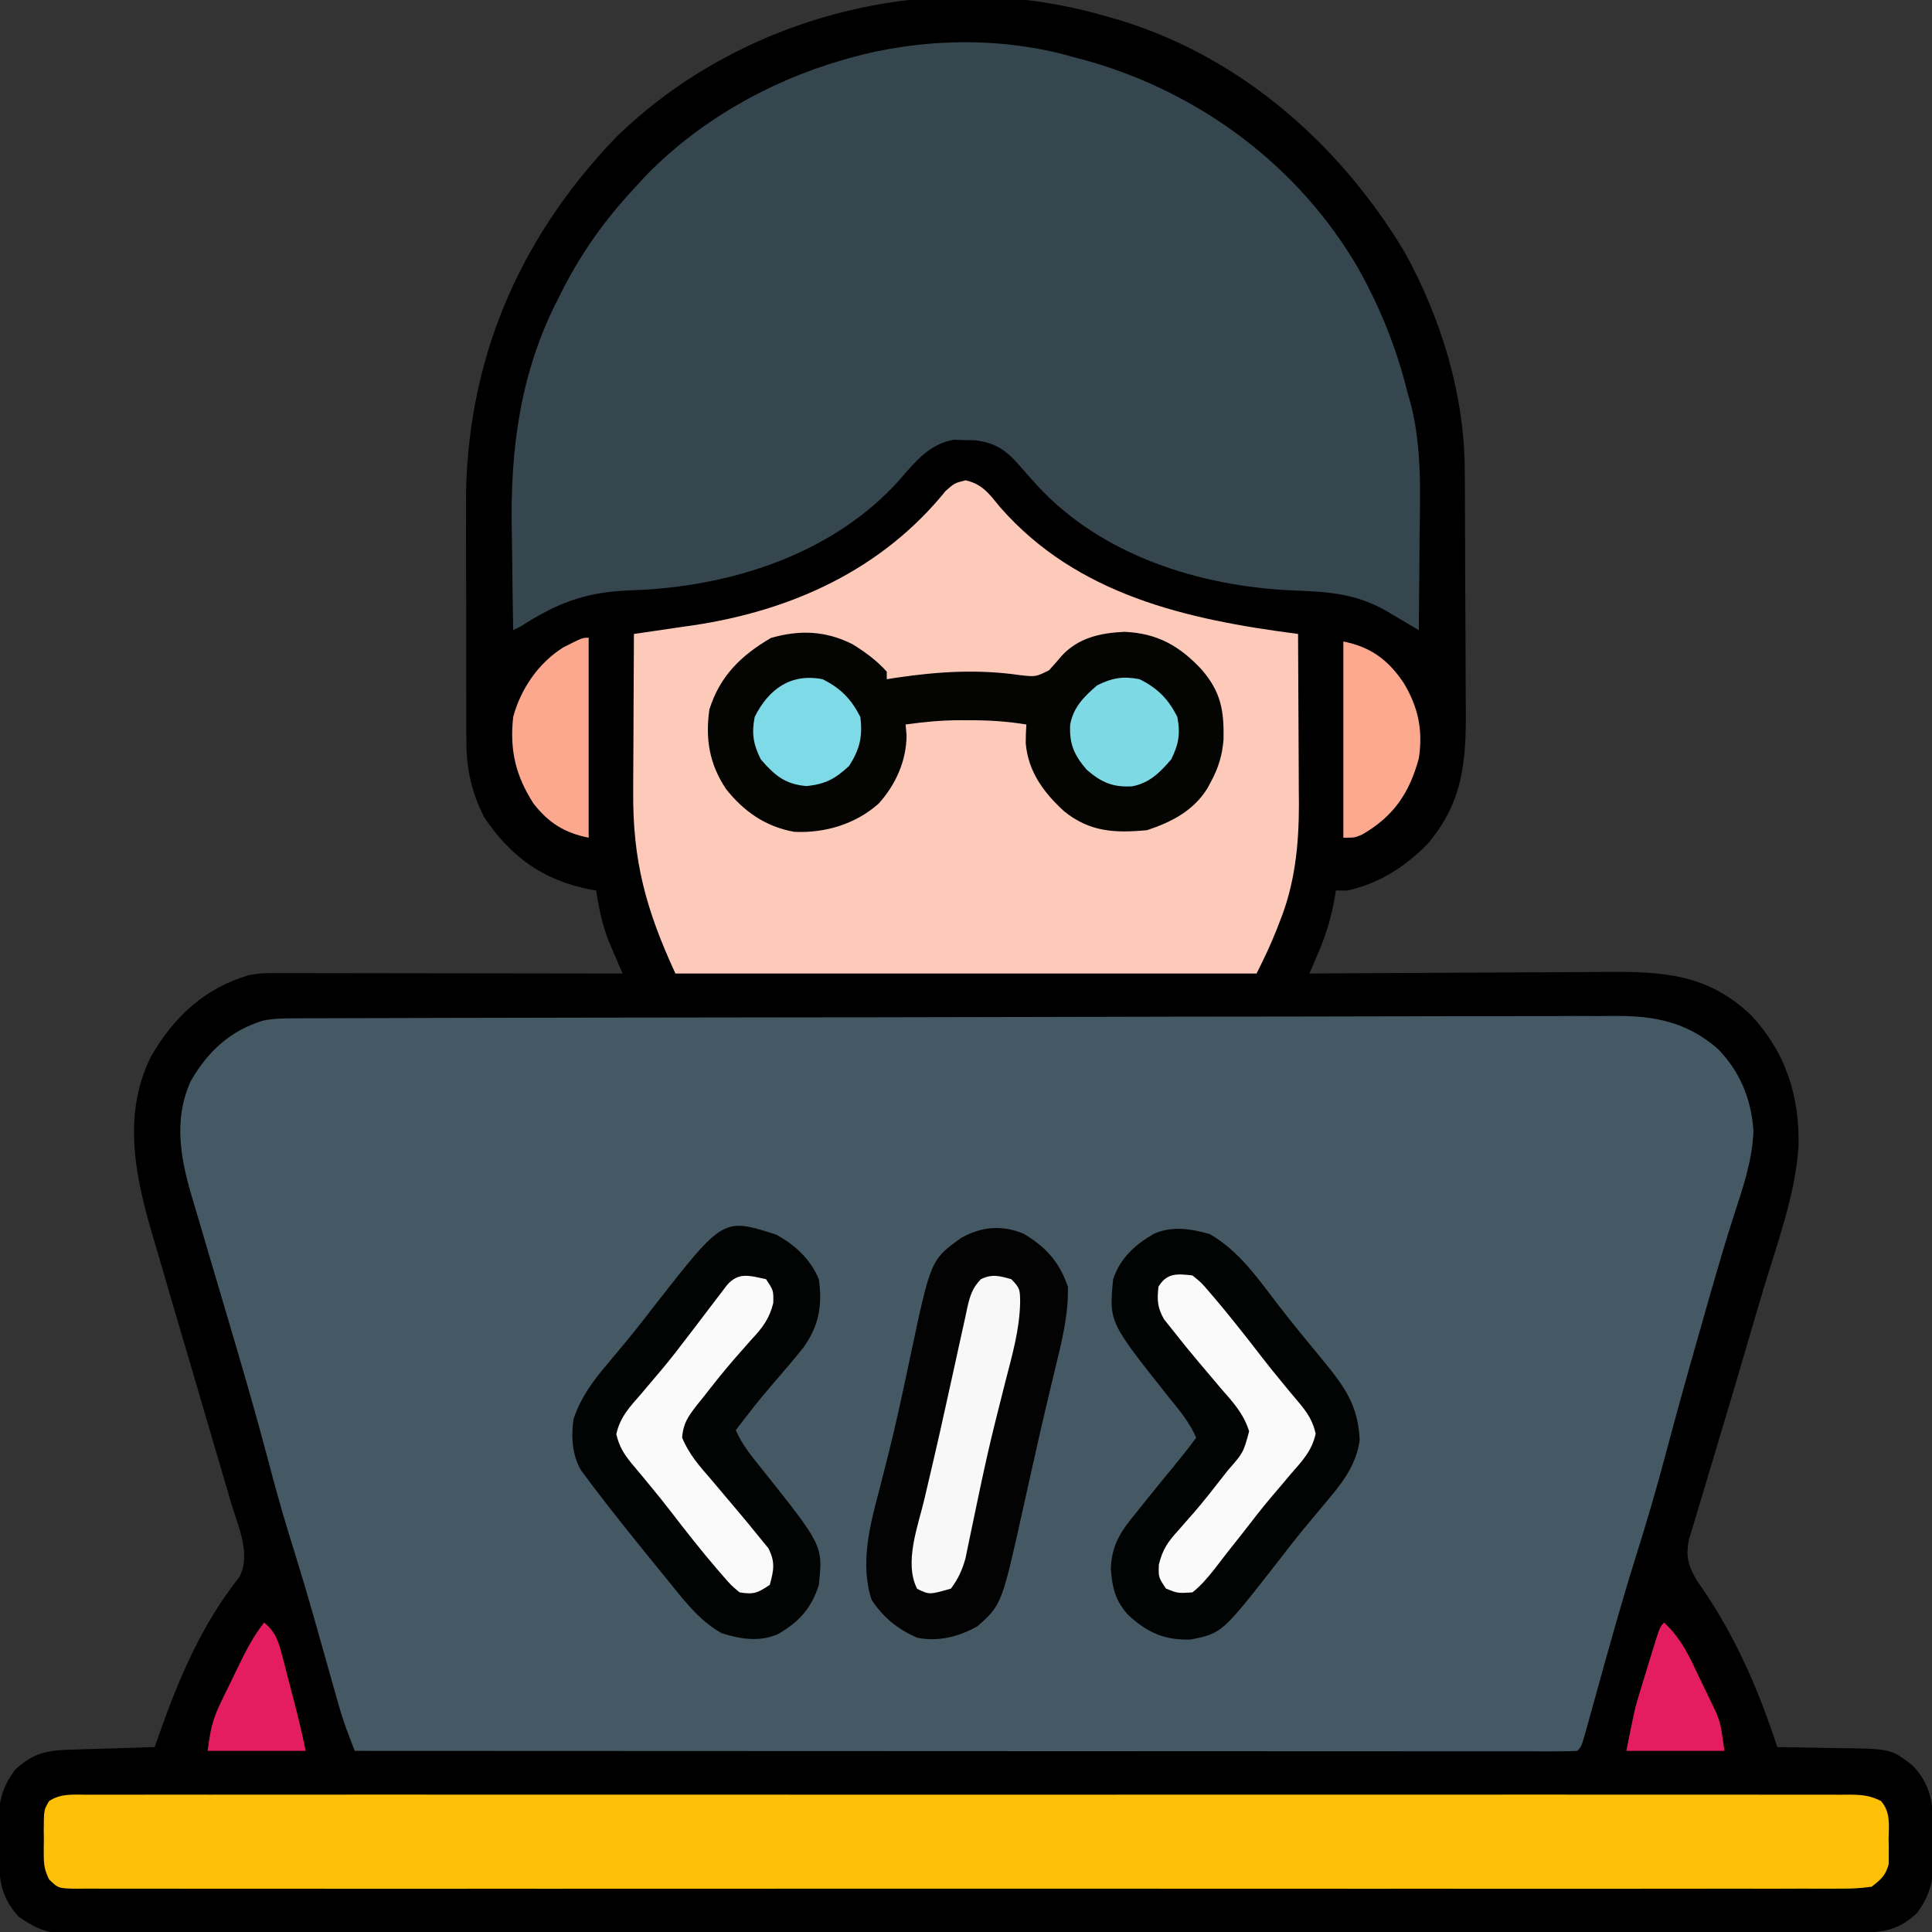<?xml version="1.0" encoding="UTF-8"?>
<svg version="1.1" xmlns="http://www.w3.org/2000/svg" width="512" height="512">
<rect width="100%" height="100%" fill="#333333" stroke="none"/>
<path d="M0 0 C1 0.273 1 0.273 2.021 0.551 C35.45 9.873 62.61 33.446 80.25 62.812 C89.976 80.511 96.108 100.524 96.177 120.79 C96.184 121.641 96.19 122.493 96.197 123.37 C96.217 126.169 96.228 128.967 96.238 131.766 C96.242 132.727 96.246 133.689 96.251 134.68 C96.271 139.77 96.286 144.859 96.295 149.949 C96.306 155.182 96.341 160.414 96.38 165.647 C96.407 169.693 96.415 173.739 96.418 177.785 C96.423 179.713 96.435 181.641 96.453 183.568 C96.581 197.605 95.783 208.605 86.27 219.707 C80.257 225.781 73.418 230.192 65 232 C64.01 232 63.02 232 62 232 C61.87 232.874 61.87 232.874 61.738 233.766 C60.852 238.938 59.489 243.529 57.418 248.359 C56.74 249.952 56.74 249.952 56.048 251.577 C55.702 252.377 55.356 253.176 55 254 C56.191 253.991 57.382 253.982 58.608 253.973 C69.863 253.892 81.117 253.832 92.372 253.793 C98.157 253.772 103.942 253.744 109.727 253.698 C115.316 253.655 120.905 253.631 126.495 253.62 C128.621 253.613 130.747 253.599 132.873 253.577 C148.153 253.427 160.386 253.891 172 265 C181.28 274.887 184.979 286.571 184.621 300.002 C183.695 312.868 178.947 325.589 175.253 337.878 C174.119 341.671 173.011 345.472 171.9 349.271 C168.629 360.444 165.328 371.607 161.965 382.752 C161.099 385.626 160.243 388.503 159.389 391.38 C158.985 392.73 158.578 394.078 158.166 395.425 C157.6 397.277 157.05 399.133 156.5 400.99 C156.185 402.034 155.87 403.079 155.545 404.155 C154.692 408.605 155.485 411.137 157.785 414.988 C158.54 416.099 159.299 417.207 160.062 418.312 C168.527 431.076 174.255 444.476 179 459 C180.263 459.014 180.263 459.014 181.551 459.028 C184.703 459.073 187.854 459.134 191.006 459.208 C192.364 459.236 193.723 459.257 195.082 459.271 C209.124 459.426 209.124 459.426 215 464 C220.705 470.155 220.241 475.755 220.312 483.75 C220.342 484.822 220.371 485.895 220.4 487 C220.453 493.598 219.967 497.657 216 503 C210.861 507.763 206.795 508.147 200.029 508.134 C198.791 508.138 198.791 508.138 197.528 508.141 C194.739 508.148 191.949 508.148 189.16 508.147 C187.149 508.15 185.139 508.154 183.128 508.158 C177.585 508.168 172.041 508.172 166.497 508.175 C160.526 508.179 154.554 508.188 148.583 508.197 C134.835 508.216 121.088 508.226 107.34 508.234 C100.548 508.239 93.757 508.244 86.965 508.249 C63.721 508.267 40.478 508.282 17.234 508.289 C15.775 508.29 14.316 508.29 12.856 508.291 C11.771 508.291 11.771 508.291 10.663 508.292 C6.996 508.293 3.329 508.294 -0.338 508.295 C-1.066 508.295 -1.793 508.296 -2.543 508.296 C-26.143 508.304 -49.743 508.327 -73.343 508.36 C-98.287 508.394 -123.231 508.414 -148.175 508.417 C-150.913 508.417 -153.65 508.418 -156.388 508.418 C-157.062 508.419 -157.736 508.419 -158.43 508.419 C-169.285 508.421 -180.139 508.437 -190.993 508.457 C-201.9 508.478 -212.808 508.483 -223.715 508.474 C-229.626 508.469 -235.536 508.471 -241.447 508.49 C-246.855 508.508 -252.263 508.507 -257.672 508.491 C-259.631 508.489 -261.59 508.493 -263.549 508.505 C-266.208 508.52 -268.866 508.511 -271.526 508.495 C-272.289 508.505 -273.053 508.515 -273.84 508.526 C-279.305 508.455 -282.477 507.088 -287 504 C-292.705 497.845 -292.241 492.245 -292.312 484.25 C-292.342 483.178 -292.371 482.105 -292.4 481 C-292.453 474.402 -291.967 470.343 -288 465 C-283.233 460.582 -279.746 459.879 -273.363 459.684 C-272.065 459.642 -270.766 459.6 -269.428 459.557 C-268.056 459.517 -266.684 459.477 -265.312 459.438 C-263.929 459.394 -262.546 459.351 -261.162 459.307 C-257.775 459.2 -254.388 459.098 -251 459 C-250.588 457.814 -250.175 456.628 -249.75 455.406 C-244.421 440.353 -238.535 426.557 -228.59 413.965 C-225.389 407.996 -228.838 400.662 -230.684 394.495 C-231.094 393.103 -231.094 393.103 -231.512 391.683 C-232.103 389.675 -232.696 387.668 -233.291 385.661 C-234.56 381.37 -235.812 377.074 -237.064 372.779 C-239.391 364.796 -241.725 356.815 -244.092 348.844 C-245.742 343.285 -247.367 337.719 -248.978 332.149 C-249.591 330.043 -250.214 327.939 -250.845 325.838 C-255.77 309.43 -260.039 292.221 -252 276 C-246.027 265.62 -237.821 257.884 -226.114 254.446 C-223.954 253.99 -222.042 253.877 -219.836 253.88 C-218.604 253.878 -218.604 253.878 -217.347 253.876 C-216.454 253.879 -215.561 253.883 -214.642 253.886 C-213.222 253.886 -213.222 253.886 -211.773 253.886 C-208.645 253.887 -205.518 253.895 -202.391 253.902 C-200.222 253.904 -198.053 253.906 -195.883 253.907 C-190.176 253.91 -184.468 253.92 -178.76 253.931 C-172.935 253.942 -167.11 253.946 -161.285 253.951 C-149.857 253.962 -138.428 253.979 -127 254 C-127.346 253.2 -127.691 252.401 -128.048 251.577 C-128.5 250.515 -128.952 249.453 -129.418 248.359 C-129.867 247.312 -130.316 246.265 -130.778 245.187 C-132.432 240.873 -133.324 236.558 -134 232 C-134.557 231.902 -135.114 231.804 -135.688 231.703 C-148.086 229.274 -156.622 223.072 -163.676 212.602 C-167.085 205.904 -168.448 199.599 -168.404 192.126 C-168.411 191.288 -168.418 190.451 -168.425 189.589 C-168.443 186.844 -168.439 184.1 -168.434 181.355 C-168.438 179.421 -168.443 177.486 -168.449 175.552 C-168.458 171.499 -168.456 167.447 -168.446 163.395 C-168.435 158.259 -168.455 153.124 -168.484 147.989 C-168.503 143.99 -168.502 139.991 -168.496 135.991 C-168.496 134.102 -168.502 132.212 -168.515 130.322 C-168.73 92.553 -155 59.786 -128.875 32.5 C-95.528 -0.102 -44.891 -12.78 0 0 Z " fill="#000000" transform="translate(292,4)"/>
<path d="M0 0 C1.286 -0.006 2.572 -0.011 3.897 -0.017 C5.327 -0.019 6.757 -0.02 8.187 -0.021 C9.704 -0.026 11.221 -0.031 12.738 -0.036 C16.913 -0.05 21.088 -0.058 25.263 -0.064 C28.843 -0.071 32.422 -0.081 36.002 -0.091 C47.796 -0.124 59.589 -0.146 71.383 -0.164 C74.455 -0.169 77.526 -0.174 80.597 -0.179 C99.671 -0.21 118.746 -0.236 137.82 -0.253 C142.238 -0.257 146.657 -0.261 151.075 -0.265 C152.722 -0.267 152.722 -0.267 154.403 -0.268 C172.187 -0.285 189.971 -0.326 207.755 -0.377 C226.017 -0.429 244.278 -0.458 262.539 -0.465 C272.791 -0.47 283.043 -0.485 293.295 -0.525 C302.027 -0.559 310.759 -0.573 319.491 -0.561 C323.944 -0.555 328.397 -0.559 332.85 -0.589 C336.933 -0.616 341.015 -0.616 345.098 -0.593 C346.569 -0.59 348.04 -0.597 349.511 -0.615 C360.108 -0.738 368.823 0.946 377.009 8.085 C382.923 14.117 385.893 21.449 386.466 29.827 C386.161 37.887 383.567 45.178 381.107 52.788 C378.106 62.111 375.458 71.534 372.779 80.952 C372.517 81.87 372.255 82.788 371.985 83.733 C368.907 94.512 365.893 105.302 363.029 116.14 C360.602 125.314 357.901 134.373 355.055 143.425 C351.226 155.708 347.806 168.107 344.371 180.506 C344.14 181.335 343.909 182.165 343.671 183.02 C343.233 184.594 342.797 186.169 342.365 187.744 C340.891 193.027 340.891 193.027 339.779 194.14 C338.053 194.237 336.324 194.264 334.595 194.263 C333.465 194.265 332.334 194.267 331.169 194.269 C329.912 194.266 328.654 194.263 327.358 194.26 C326.021 194.26 324.683 194.261 323.346 194.263 C319.654 194.265 315.962 194.261 312.271 194.256 C308.296 194.252 304.321 194.253 300.346 194.254 C293.454 194.254 286.562 194.251 279.669 194.246 C269.704 194.237 259.739 194.235 249.774 194.234 C233.608 194.231 217.441 194.225 201.275 194.215 C185.567 194.206 169.859 194.199 154.151 194.195 C153.184 194.194 152.216 194.194 151.219 194.194 C146.366 194.193 141.512 194.191 136.659 194.19 C96.365 194.18 56.072 194.162 15.779 194.14 C15.301 192.885 14.825 191.63 14.35 190.375 C14.085 189.676 13.82 188.977 13.547 188.257 C12.385 185.054 11.456 181.791 10.544 178.511 C10.345 177.808 10.147 177.105 9.942 176.38 C9.52 174.885 9.099 173.39 8.679 171.894 C7.573 167.953 6.456 164.015 5.337 160.077 C5.116 159.299 4.895 158.521 4.668 157.72 C3.182 152.507 1.643 147.313 0.037 142.136 C-0.275 141.127 -0.587 140.117 -0.909 139.077 C-1.152 138.294 -1.395 137.511 -1.645 136.705 C-3.693 130.033 -5.532 123.322 -7.307 116.573 C-9.878 106.913 -12.599 97.307 -15.431 87.721 C-16.063 85.581 -16.692 83.44 -17.321 81.298 C-19.891 72.553 -19.891 72.553 -22.488 63.815 C-23.574 60.184 -24.643 56.549 -25.703 52.91 C-26.101 51.55 -26.506 50.193 -26.917 48.837 C-30.219 37.924 -32.536 27.294 -27.612 16.527 C-23.035 8.671 -17.203 3.291 -8.494 0.608 C-5.624 0.017 -2.932 0.008 0 0 Z " fill="#445963" transform="translate(78.221,269.86)"/>
<path d="M0 0 C1.908 0.51 1.908 0.51 3.855 1.031 C33.908 9.458 60.133 28.928 75.917 56.06 C81.812 66.618 86.093 77.247 89 89 C89.269 89.936 89.538 90.872 89.814 91.836 C92.936 103.869 92.329 116.036 92.188 128.375 C92.172 130.672 92.159 132.969 92.146 135.266 C92.114 140.844 92.064 146.422 92 152 C91.187 151.516 90.373 151.033 89.535 150.535 C88.463 149.902 87.39 149.269 86.285 148.617 C84.694 147.675 84.694 147.675 83.071 146.714 C75.069 142.247 67.632 141.791 58.669 141.476 C33.996 140.403 7.97 132.246 -9.102 113.676 C-10.692 111.932 -12.265 110.181 -13.803 108.392 C-17.48 104.205 -20.177 102.353 -25.684 101.664 C-26.592 101.651 -27.501 101.638 -28.438 101.625 C-29.344 101.597 -30.25 101.568 -31.184 101.539 C-37.723 102.609 -41.638 107.559 -45.75 112.312 C-62.751 131.227 -88.606 139.905 -113.57 141.297 C-115.047 141.368 -116.523 141.435 -118 141.5 C-129.171 142.008 -136.648 144.993 -146 151 C-146.66 151.33 -147.32 151.66 -148 152 C-148.129 145.443 -148.215 138.886 -148.275 132.328 C-148.299 130.109 -148.333 127.889 -148.377 125.67 C-148.798 103.846 -146.125 83.546 -136 64 C-135.665 63.334 -135.33 62.668 -134.984 61.982 C-129.839 51.855 -123.726 43.306 -116 35 C-115.198 34.117 -114.396 33.234 -113.57 32.324 C-99.524 17.518 -80.54 6.648 -61 1 C-60.334 0.805 -59.668 0.611 -58.982 0.41 C-40.182 -4.874 -18.824 -5.384 0 0 Z " fill="#36464E" transform="translate(284,15)"/>
<path d="M0 0 C4.513 1.04 6.284 3.662 9.148 7.148 C29.559 30.414 58.587 36.901 88.086 40.711 C88.137 48.306 88.172 55.9 88.196 63.495 C88.206 66.074 88.219 68.653 88.237 71.232 C88.261 74.958 88.272 78.684 88.281 82.41 C88.292 83.546 88.302 84.682 88.313 85.852 C88.314 96.637 87.246 107.107 83.148 117.148 C82.77 118.13 82.77 118.13 82.385 119.131 C80.818 123.133 79.016 126.85 77.086 130.711 C26.266 130.711 -24.554 130.711 -76.914 130.711 C-84.7 113.841 -88.277 100.871 -88.109 82.41 C-88.105 80.607 -88.105 80.607 -88.101 78.767 C-88.09 74.977 -88.065 71.188 -88.039 67.398 C-88.029 64.808 -88.02 62.217 -88.012 59.627 C-87.99 53.322 -87.956 47.016 -87.914 40.711 C-86.82 40.554 -86.82 40.554 -85.703 40.394 C-82.336 39.908 -78.971 39.409 -75.605 38.91 C-74.458 38.746 -73.311 38.582 -72.129 38.413 C-45.957 34.497 -22.114 23.61 -5.301 2.801 C-2.914 0.711 -2.914 0.711 0 0 Z " fill="#FDCABA" transform="translate(255.914,127.289)"/>
<path d="M0 0 C1.222 -0.007 1.222 -0.007 2.468 -0.013 C5.22 -0.024 7.972 -0.014 10.725 -0.003 C12.708 -0.007 14.692 -0.012 16.676 -0.018 C22.146 -0.03 27.615 -0.024 33.085 -0.015 C38.977 -0.008 44.868 -0.018 50.76 -0.027 C61.641 -0.039 72.522 -0.038 83.403 -0.03 C93.455 -0.022 103.507 -0.02 113.558 -0.024 C114.558 -0.024 114.558 -0.024 115.577 -0.025 C118.28 -0.026 120.984 -0.027 123.687 -0.027 C149.064 -0.037 174.44 -0.028 199.817 -0.012 C222.374 0.002 244.931 0.001 267.488 -0.014 C292.815 -0.03 318.143 -0.036 343.471 -0.027 C346.17 -0.026 348.869 -0.025 351.568 -0.024 C352.232 -0.024 352.897 -0.023 353.582 -0.023 C363.628 -0.02 373.674 -0.024 383.72 -0.031 C395.141 -0.04 406.561 -0.038 417.982 -0.022 C423.814 -0.014 429.645 -0.011 435.476 -0.02 C440.809 -0.029 446.141 -0.025 451.473 -0.009 C453.408 -0.005 455.343 -0.007 457.277 -0.014 C459.897 -0.023 462.515 -0.014 465.134 0 C465.895 -0.007 466.655 -0.014 467.438 -0.021 C470.551 0.012 472.813 0.213 475.597 1.659 C478.199 4.576 477.705 8.111 477.63 11.815 C477.646 12.579 477.661 13.343 477.677 14.129 C477.672 14.87 477.667 15.611 477.661 16.374 C477.657 17.046 477.652 17.718 477.648 18.41 C476.86 21.405 475.576 22.486 473.13 24.378 C470.333 24.77 467.93 24.915 465.134 24.881 C464.318 24.887 463.503 24.893 462.662 24.899 C459.911 24.913 457.16 24.899 454.409 24.885 C452.423 24.89 450.438 24.896 448.453 24.904 C442.983 24.921 437.514 24.913 432.045 24.9 C426.152 24.891 420.259 24.905 414.366 24.916 C403.484 24.933 392.603 24.932 381.721 24.921 C371.67 24.911 361.619 24.908 351.568 24.913 C350.569 24.913 350.569 24.913 349.549 24.914 C346.845 24.915 344.142 24.916 341.438 24.918 C316.063 24.93 290.688 24.919 265.314 24.897 C242.756 24.878 220.199 24.88 197.642 24.899 C172.313 24.92 146.984 24.929 121.655 24.917 C118.956 24.915 116.257 24.914 113.558 24.913 C112.894 24.912 112.229 24.912 111.545 24.912 C101.498 24.907 91.451 24.913 81.404 24.923 C69.984 24.934 58.565 24.931 47.145 24.91 C41.314 24.899 35.483 24.895 29.651 24.908 C24.32 24.92 18.989 24.914 13.658 24.892 C11.723 24.888 9.788 24.89 7.852 24.9 C5.234 24.912 2.618 24.9 0 24.881 C-0.763 24.89 -1.525 24.9 -2.311 24.909 C-7.397 24.836 -7.397 24.836 -9.838 22.469 C-10.936 20.243 -11.256 18.842 -11.268 16.374 C-11.272 15.633 -11.276 14.892 -11.28 14.129 C-11.268 13.366 -11.257 12.602 -11.245 11.815 C-11.257 11.047 -11.268 10.28 -11.28 9.489 C-11.251 4.012 -11.251 4.012 -9.837 1.659 C-6.757 -0.347 -3.557 -0.033 0 0 Z " fill="#FEC006" transform="translate(22.87,475.622)"/>
<path d="M0 0 C3.331 2.05 6.475 4.347 9.082 7.281 C9.082 7.941 9.082 8.601 9.082 9.281 C10.463 9.065 10.463 9.065 11.871 8.844 C22.89 7.228 33.438 6.592 44.52 8.219 C48.555 8.654 48.555 8.654 52.066 6.93 C53.21 5.697 54.319 4.433 55.395 3.141 C59.791 -1.704 65.692 -2.973 72.02 -3.281 C80.755 -2.926 86.695 0.439 92.582 6.781 C97.668 12.701 98.482 17.632 98.332 25.281 C97.988 29.411 97.029 32.64 95.082 36.281 C94.589 37.206 94.589 37.206 94.086 38.148 C90.365 44.148 84.651 47.091 78.082 49.281 C69.571 50.106 62.878 49.763 56.082 44.281 C50.651 39.306 46.538 33.74 45.91 26.223 C45.897 24.575 45.979 22.926 46.082 21.281 C40.889 20.421 35.904 20.128 30.645 20.156 C29.576 20.15 29.576 20.15 28.486 20.145 C23.605 20.153 18.915 20.595 14.082 21.281 C14.165 22.23 14.247 23.179 14.332 24.156 C14.291 30.894 11.473 37.167 7.02 42.156 C0.927 47.663 -7.298 50.123 -15.441 49.723 C-23.022 48.372 -28.79 44.344 -33.512 38.375 C-37.903 31.836 -39.048 25.084 -37.918 17.281 C-35.119 8.392 -29.491 2.956 -21.605 -1.656 C-14.013 -3.844 -7.093 -3.578 0 0 Z " fill="#040403" transform="translate(225.918,170.719)"/>
<path d="M0 0 C7.863 4.514 12.866 11.964 18.324 19.027 C22.106 23.907 26.028 28.672 29.959 33.431 C35.71 40.445 39.32 45.354 39.703 54.645 C38.714 61.556 34.75 66.35 30.375 71.5 C29.202 72.909 28.03 74.319 26.859 75.73 C26.273 76.433 25.688 77.137 25.084 77.861 C22.532 80.961 20.082 84.137 17.625 87.312 C3.216 105.74 3.216 105.74 -5.082 107.441 C-12.059 107.615 -16.485 105.648 -21.625 100.938 C-25.05 97.226 -25.923 93.548 -26.25 88.562 C-25.948 82.19 -23.593 78.77 -19.625 73.938 C-18.562 72.613 -17.499 71.287 -16.438 69.961 C-14.159 67.13 -11.863 64.315 -9.551 61.512 C-7.509 59.033 -5.515 56.536 -3.625 53.938 C-5.338 49.932 -8.04 46.737 -10.75 43.375 C-26.753 23.275 -26.753 23.275 -25.625 11.938 C-23.729 6.291 -19.801 2.765 -14.738 -0.148 C-9.932 -2.227 -4.892 -1.434 0 0 Z " fill="#020303" transform="translate(320.625,327.062)"/>
<path d="M0 0 C5.055 2.766 9.051 6.457 11.312 11.812 C12.294 18.733 11.334 24.115 7.312 29.812 C4.638 33.139 1.891 36.385 -0.914 39.602 C-4.344 43.539 -7.536 47.65 -10.688 51.812 C-8.975 55.818 -6.272 59.013 -3.562 62.375 C12.405 82.431 12.405 82.431 11.312 92.812 C9.373 99.009 6.055 102.666 0.426 105.895 C-4.449 108.012 -9.511 107.185 -14.438 105.625 C-20.679 102.144 -24.854 96.34 -29.312 90.875 C-29.923 90.13 -30.533 89.385 -31.162 88.618 C-35.065 83.839 -38.931 79.033 -42.75 74.188 C-43.178 73.645 -43.606 73.102 -44.047 72.543 C-45.273 70.976 -46.481 69.394 -47.688 67.812 C-48.144 67.215 -48.6 66.617 -49.07 66.001 C-49.52 65.395 -49.97 64.789 -50.434 64.164 C-50.842 63.618 -51.249 63.073 -51.67 62.51 C-54.115 58.431 -54.35 53.445 -53.688 48.812 C-51.672 43.002 -48.643 38.906 -44.688 34.25 C-43.515 32.841 -42.343 31.431 -41.172 30.02 C-40.586 29.317 -40 28.613 -39.396 27.889 C-36.845 24.789 -34.394 21.613 -31.938 18.438 C-13.996 -4.507 -13.996 -4.507 0 0 Z " fill="#020303" transform="translate(205.688,327.188)"/>
<path d="M0 0 C5.821 3.408 9.581 7.59 11.727 14.043 C11.93 21.648 9.954 29.204 8.164 36.543 C7.623 38.816 7.082 41.09 6.543 43.363 C6.252 44.584 5.961 45.805 5.661 47.063 C4.635 51.4 3.662 55.748 2.691 60.098 C2.341 61.658 1.991 63.219 1.641 64.779 C1.126 67.073 0.613 69.367 0.105 71.663 C-5.788 98.295 -5.788 98.295 -12.273 104.043 C-17.176 106.795 -22.703 108.198 -28.273 107.043 C-33.358 104.788 -37.198 101.717 -40.273 97.043 C-43.453 87.506 -40.714 77.115 -38.211 67.73 C-37.566 65.197 -36.923 62.664 -36.285 60.129 C-36.12 59.477 -35.954 58.826 -35.784 58.154 C-33.667 49.759 -31.884 41.288 -30.092 32.818 C-24.612 6.921 -24.612 6.921 -16.648 1.168 C-11.283 -1.904 -5.747 -2.419 0 0 Z " fill="#030303" transform="translate(271.273,326.957)"/>
<path d="M0 0 C2.387 1.914 2.387 1.914 4.688 4.625 C5.11 5.116 5.532 5.606 5.967 6.112 C7.336 7.722 8.672 9.355 10 11 C10.445 11.551 10.891 12.102 11.35 12.669 C13.656 15.543 15.927 18.442 18.172 21.363 C20.113 23.883 22.104 26.349 24.141 28.793 C24.651 29.414 25.16 30.035 25.686 30.675 C26.662 31.861 27.649 33.039 28.648 34.206 C30.701 36.729 31.944 38.752 32.664 41.938 C31.687 46.443 29.182 49.085 26.188 52.5 C24.988 53.917 23.79 55.335 22.594 56.754 C21.989 57.463 21.385 58.172 20.762 58.903 C18.149 62.014 15.672 65.224 13.188 68.438 C11.868 70.112 10.544 71.783 9.218 73.453 C8.059 74.926 6.921 76.416 5.785 77.906 C3.955 80.182 2.294 82.195 0 84 C-3.875 84.25 -3.875 84.25 -7 83 C-9 80 -9 80 -8.898 76.66 C-7.869 72.467 -6.499 70.624 -3.625 67.438 C-2.719 66.408 -1.816 65.377 -0.914 64.344 C-0.44 63.806 0.034 63.269 0.522 62.715 C3.117 59.704 5.555 56.57 8 53.438 C8.468 52.842 8.937 52.246 9.419 51.633 C13.495 46.988 13.495 46.988 15.031 41.32 C13.561 36.585 10.728 33.568 7.5 29.875 C6.225 28.367 4.952 26.858 3.68 25.348 C3.054 24.61 2.429 23.873 1.784 23.114 C-0.659 20.22 -3.039 17.294 -5.375 14.312 C-6.084 13.422 -6.793 12.531 -7.523 11.613 C-9.292 8.482 -9.378 6.544 -9 3 C-6.774 -0.709 -4.041 -0.457 0 0 Z " fill="#FAFAFA" transform="translate(316,338)"/>
<path d="M0 0 C2 3 2 3 1.926 6.316 C0.869 10.521 -0.924 12.864 -3.812 15.938 C-4.807 17.059 -5.798 18.185 -6.785 19.312 C-7.306 19.904 -7.827 20.496 -8.364 21.105 C-11.267 24.467 -14.026 27.93 -16.75 31.438 C-17.287 32.099 -17.825 32.761 -18.378 33.443 C-20.646 36.395 -21.937 38.201 -22.234 41.965 C-20.438 46.382 -17.617 49.557 -14.5 53.125 C-13.226 54.634 -11.954 56.145 -10.684 57.656 C-10.058 58.394 -9.433 59.131 -8.789 59.891 C-6.342 62.776 -3.924 65.67 -1.562 68.625 C-0.842 69.504 -0.121 70.383 0.621 71.289 C2.482 74.948 2.08 77.099 1 81 C-2.261 83.174 -3.215 83.602 -7 83 C-9.289 81.086 -9.289 81.086 -11.625 78.375 C-12.052 77.884 -12.479 77.394 -12.918 76.888 C-17.169 71.94 -21.197 66.807 -25.172 61.637 C-27.113 59.117 -29.104 56.651 -31.141 54.207 C-31.651 53.586 -32.16 52.965 -32.686 52.325 C-33.662 51.139 -34.649 49.961 -35.648 48.794 C-37.699 46.273 -38.944 44.247 -39.668 41.066 C-38.681 36.537 -36.136 33.869 -33.125 30.438 C-31.926 29.019 -30.728 27.6 -29.531 26.18 C-28.933 25.477 -28.335 24.774 -27.719 24.05 C-25.264 21.122 -22.936 18.105 -20.625 15.062 C-19.438 13.51 -19.438 13.51 -18.227 11.926 C-16.783 10.028 -15.34 8.13 -13.898 6.23 C-13.272 5.412 -12.645 4.593 -12 3.75 C-11.464 3.044 -10.928 2.337 -10.375 1.609 C-7.3 -1.99 -4.314 -0.924 0 0 Z " fill="#FAFAFA" transform="translate(203,339)"/>
<path d="M0 0 C2.382 2.382 2.31 2.923 2.348 6.18 C2.194 13.38 0.235 20.199 -1.562 27.125 C-2.304 30.048 -3.036 32.973 -3.766 35.898 C-4.046 37.016 -4.046 37.016 -4.332 38.156 C-5.648 43.452 -6.85 48.764 -7.984 54.102 C-8.14 54.833 -8.296 55.564 -8.457 56.318 C-9.058 59.153 -9.657 61.99 -10.238 64.83 C-10.637 66.779 -11.047 68.725 -11.457 70.672 C-11.684 71.776 -11.91 72.881 -12.144 74.019 C-13.04 77.139 -14.055 79.402 -16 82 C-21.701 83.629 -21.701 83.629 -24.938 82.062 C-28.486 75.175 -24.724 65.434 -23.062 58.438 C-22.75 57.103 -22.439 55.768 -22.128 54.433 C-21.628 52.29 -21.128 50.147 -20.625 48.006 C-19.462 43.046 -18.349 38.077 -17.263 33.1 C-16.482 29.526 -15.688 25.954 -14.894 22.382 C-14.507 20.631 -14.126 18.879 -13.75 17.126 C-13.219 14.659 -12.668 12.197 -12.113 9.734 C-11.882 8.625 -11.882 8.625 -11.647 7.494 C-10.927 4.38 -10.314 2.324 -8.063 0.005 C-5.073 -1.451 -3.137 -0.886 0 0 Z " fill="#F8F8F8" transform="translate(268,339)"/>
<path d="M0 0 C0 17.49 0 34.98 0 53 C-6.347 51.731 -10.513 49.143 -14.555 44.035 C-19.349 36.644 -20.967 29.786 -20 21 C-18.013 13.598 -13.321 6.729 -6.805 2.613 C-1.688 0 -1.688 0 0 0 Z " fill="#FBA88F" transform="translate(156,169)"/>
<path d="M0 0 C7.239 1.448 11.909 4.871 16 11 C19.88 17.471 21.138 23.516 20 31 C17.493 40.23 13.26 46.413 4.941 51.18 C3 52 3 52 0 52 C0 34.84 0 17.68 0 0 Z " fill="#FCA98F" transform="translate(356,170)"/>
<path d="M0 0 C4.796 2.398 7.602 5.204 10 10 C10.857 14.37 10.369 17.262 8.375 21.25 C5.381 24.717 2.692 27.472 -1.953 28.383 C-7.05 28.675 -10.074 27.391 -14 24 C-17.391 20.074 -18.675 17.05 -18.383 11.953 C-17.472 7.308 -14.717 4.619 -11.25 1.625 C-7.262 -0.369 -4.37 -0.857 0 0 Z " fill="#7DDAE5" transform="translate(302,180)"/>
<path d="M0 0 C4.798 2.399 7.565 5.224 10 10 C10.653 15.223 9.845 18.585 7 23 C3.323 26.401 0.714 27.838 -4.312 28.312 C-9.974 27.833 -12.732 25.468 -16.375 21.25 C-18.369 17.262 -18.857 14.37 -18 10 C-14.261 2.521 -8.364 -1.639 0 0 Z " fill="#7DDAE6" transform="translate(218,180)"/>
<path d="M0 0 C4.777 4.382 6.958 9.524 9.688 15.312 C10.186 16.333 10.684 17.353 11.197 18.404 C11.672 19.401 12.147 20.398 12.637 21.426 C13.067 22.327 13.497 23.229 13.94 24.157 C15 27 15 27 16 34 C7.42 34 -1.16 34 -10 34 C-7.747 22.737 -7.747 22.737 -6.309 18.027 C-6.004 17.026 -5.699 16.025 -5.385 14.994 C-4.916 13.481 -4.916 13.481 -4.438 11.938 C-3.963 10.372 -3.963 10.372 -3.479 8.775 C-1.134 1.134 -1.134 1.134 0 0 Z " fill="#E41D61" transform="translate(441,430)"/>
<path d="M0 0 C3.095 2.536 3.795 4.987 4.789 8.805 C5.091 9.946 5.392 11.086 5.703 12.262 C6.007 13.454 6.312 14.646 6.625 15.875 C6.937 17.06 7.249 18.244 7.57 19.465 C8.835 24.3 10.019 29.097 11 34 C2.42 34 -6.16 34 -15 34 C-14.235 28.643 -13.806 25.977 -11.602 21.426 C-11.122 20.429 -10.643 19.432 -10.148 18.404 C-9.646 17.384 -9.143 16.364 -8.625 15.312 C-7.883 13.765 -7.883 13.765 -7.125 12.186 C-5.014 7.837 -3.02 3.796 0 0 Z " fill="#E41D61" transform="translate(70,430)"/>
</svg>
